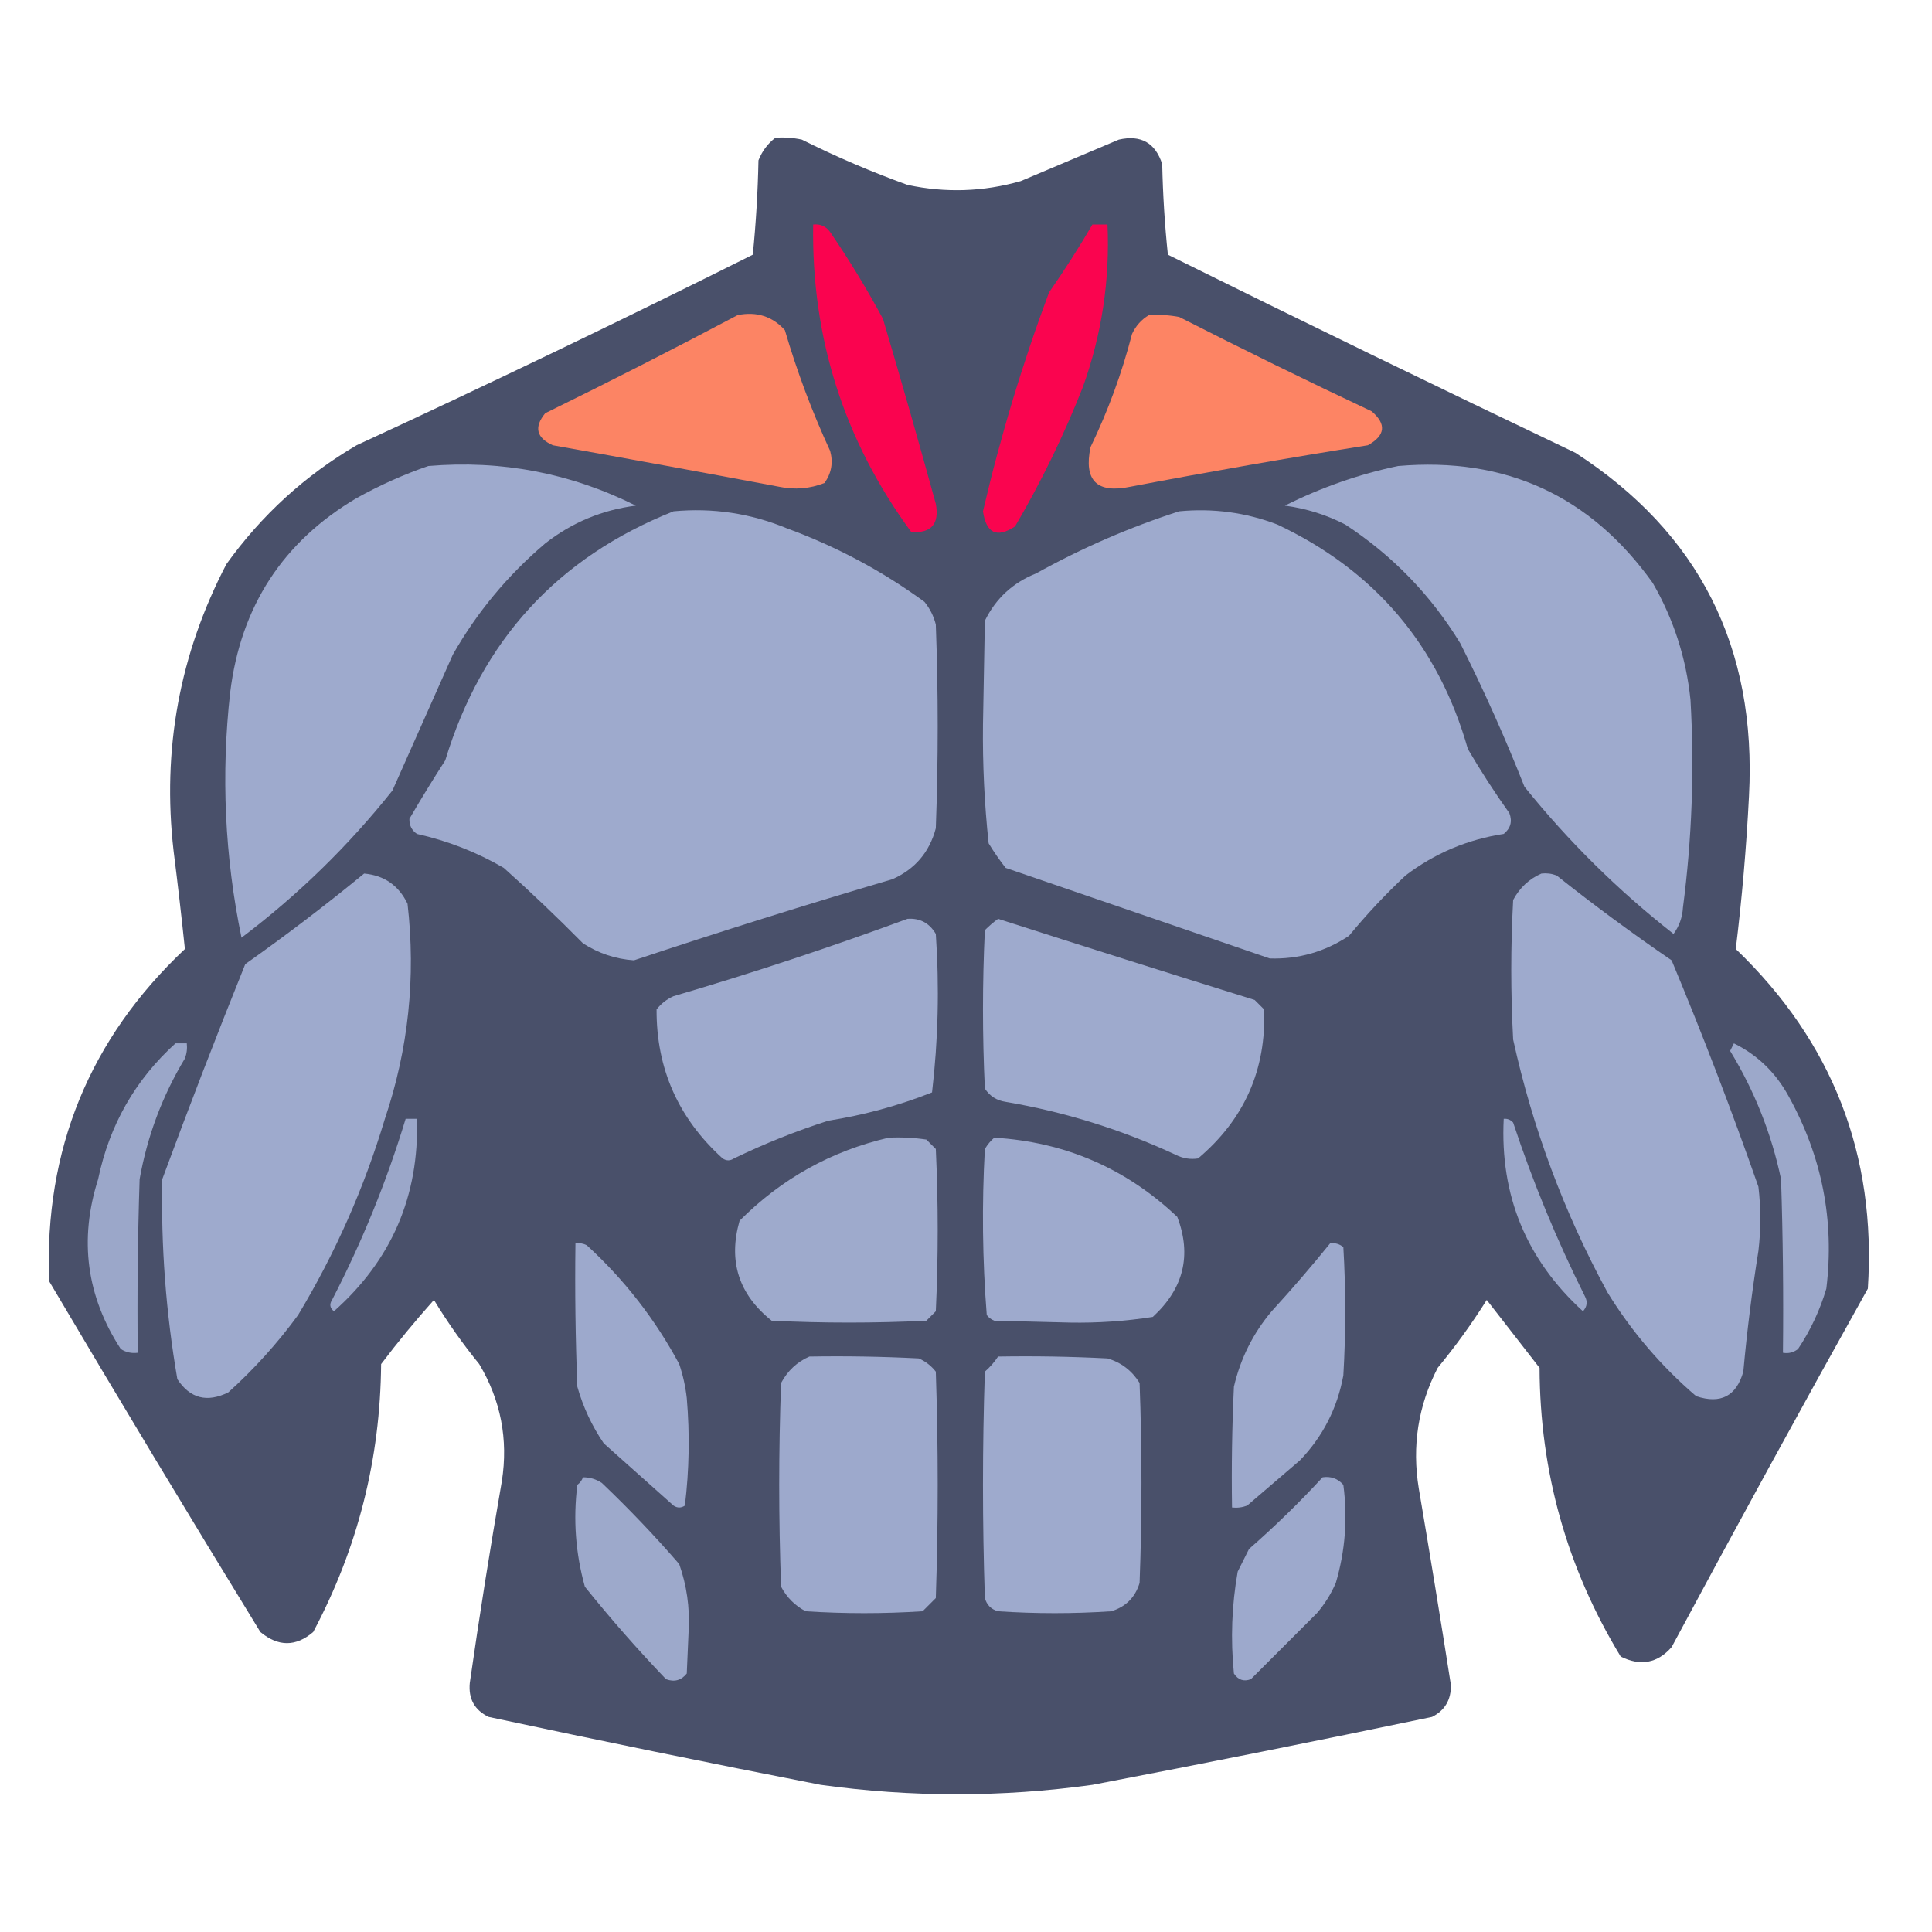 <?xml version="1.0" encoding="UTF-8"?>
<!DOCTYPE svg PUBLIC "-//W3C//DTD SVG 1.1//EN" "http://www.w3.org/Graphics/SVG/1.1/DTD/svg11.dtd">
<svg xmlns="http://www.w3.org/2000/svg" version="1.1" width="512px" height="512px" style="shape-rendering:geometricPrecision; text-rendering:geometricPrecision; image-rendering:optimizeQuality; fill-rule:evenodd; clip-rule:evenodd" xmlns:xlink="http://www.w3.org/1999/xlink">
<g><path style="opacity:0.991" fill="#484f69" d="M 205.5,36.5 C 207.857,36.337 210.19,36.503 212.5,37C 221.601,41.551 230.935,45.551 240.5,49C 250.58,51.162 260.58,50.828 270.5,48C 279.167,44.333 287.833,40.667 296.5,37C 302.347,35.672 306.18,37.839 308,43.5C 308.168,51.521 308.668,59.521 309.5,67.5C 345.409,85.288 381.409,102.788 417.5,120C 450.264,141.191 465.597,171.524 463.5,211C 462.81,224.584 461.644,238.084 460,251.5C 485.636,276.077 497.303,306.077 495,341.5C 477.413,373.006 460.079,404.673 443,436.5C 439.229,440.788 434.729,441.621 429.5,439C 415.26,415.547 408.094,390.047 408,362.5C 403.333,356.5 398.667,350.5 394,344.5C 390.054,350.779 385.721,356.779 381,362.5C 375.816,372.565 374.149,383.232 376,394.5C 378.942,411.816 381.775,429.149 384.5,446.5C 384.586,450.448 382.92,453.281 379.5,455C 349.552,461.256 319.552,467.256 289.5,473C 265.5,476.333 241.5,476.333 217.5,473C 188.114,467.256 158.781,461.256 129.5,455C 125.765,453.2 124.098,450.2 124.5,446C 127.062,428.125 129.896,410.292 133,392.5C 134.719,381.429 132.719,371.096 127,361.5C 122.611,356.111 118.611,350.444 115,344.5C 110.094,349.983 105.428,355.649 101,361.5C 100.792,386.664 94.792,410.331 83,432.5C 78.404,436.432 73.737,436.432 69,432.5C 50.082,401.666 31.415,370.666 13,339.5C 11.728,304.632 23.728,275.299 49,251.5C 48.102,242.871 47.102,234.205 46,225.5C 42.919,198.642 47.586,173.309 60,149.5C 69.3,136.531 80.8,126.031 94.5,118C 129.744,101.712 164.744,84.878 199.5,67.5C 200.332,59.187 200.832,50.853 201,42.5C 201.979,40.032 203.479,38.032 205.5,36.5 Z"/></g>
<g><path style="opacity:1" fill="#fa034f" d="M 215.5,59.5 C 217.39,59.297 218.89,59.963 220,61.5C 225.064,68.903 229.73,76.57 234,84.5C 238.822,100.788 243.489,117.122 248,133.5C 248.989,138.84 246.822,141.34 241.5,141C 223.689,116.734 215.022,89.567 215.5,59.5 Z"/></g>
<g><path style="opacity:1" fill="#fa044f" d="M 289.5,59.5 C 290.833,59.5 292.167,59.5 293.5,59.5C 294.152,74.257 291.985,88.591 287,102.5C 281.949,115.336 275.949,127.67 269,139.5C 264.183,142.677 261.349,141.343 260.5,135.5C 265.095,115.787 270.928,96.454 278,77.5C 282.104,71.613 285.938,65.613 289.5,59.5 Z"/></g>
<g><path style="opacity:1" fill="#fc8464" d="M 195.5,83.5 C 200.535,82.502 204.702,83.835 208,87.5C 211.211,98.466 215.211,109.132 220,119.5C 220.847,122.588 220.347,125.421 218.5,128C 214.625,129.52 210.625,129.854 206.5,129C 186.52,125.241 166.52,121.574 146.5,118C 142.13,116.022 141.464,113.189 144.5,109.5C 161.78,101.028 178.78,92.362 195.5,83.5 Z"/></g>
<g><path style="opacity:1" fill="#fd8464" d="M 304.5,83.5 C 307.187,83.336 309.854,83.503 312.5,84C 329.377,92.605 346.377,100.939 363.5,109C 367.483,112.408 367.15,115.408 362.5,118C 341.446,121.342 320.446,125.009 299.5,129C 290.667,130.833 287.167,127.333 289,118.5C 293.654,108.873 297.32,98.873 300,88.5C 301.025,86.313 302.525,84.646 304.5,83.5 Z"/></g>
<g><path style="opacity:1" fill="#9eaacd" d="M 113.5,123.5 C 132.872,121.86 151.206,125.36 168.5,134C 159.581,135.126 151.581,138.459 144.5,144C 134.545,152.45 126.378,162.283 120,173.5C 114.659,185.534 109.325,197.534 104,209.5C 92.296,224.205 78.963,237.205 64,248.5C 59.553,226.975 58.553,205.308 61,183.5C 63.791,160.721 74.957,143.554 94.5,132C 100.697,128.562 107.031,125.729 113.5,123.5 Z"/></g>
<g><path style="opacity:1" fill="#9eaacd" d="M 370.5,123.5 C 398.997,121.044 421.497,131.377 438,154.5C 443.54,164.119 446.873,174.452 448,185.5C 449.058,203.904 448.391,222.238 446,240.5C 445.849,243.119 445.015,245.453 443.5,247.5C 428.852,236.018 415.685,223.018 404,208.5C 398.923,195.617 393.257,182.95 387,170.5C 379.213,157.713 369.046,147.213 356.5,139C 351.465,136.407 346.132,134.741 340.5,134C 350.124,129.182 360.124,125.682 370.5,123.5 Z"/></g>
<g><path style="opacity:1" fill="#9eaacd" d="M 178.5,135.5 C 188.886,134.531 198.886,136.031 208.5,140C 221.636,144.816 233.803,151.316 245,159.5C 246.439,161.275 247.439,163.275 248,165.5C 248.667,183.5 248.667,201.5 248,219.5C 246.325,225.841 242.492,230.341 236.5,233C 213.523,239.77 190.69,246.937 168,254.5C 163.115,254.154 158.615,252.654 154.5,250C 147.725,243.138 140.725,236.471 133.5,230C 126.314,225.826 118.647,222.826 110.5,221C 109.106,220.044 108.439,218.711 108.5,217C 111.516,211.812 114.683,206.645 118,201.5C 127.645,169.695 147.812,147.695 178.5,135.5 Z"/></g>
<g><path style="opacity:1" fill="#9eaacd" d="M 312.5,135.5 C 321.491,134.644 330.158,135.81 338.5,139C 364.359,151.191 381.192,171.024 389,198.5C 392.418,204.337 396.084,210.004 400,215.5C 400.825,217.701 400.325,219.534 398.5,221C 388.909,222.462 380.242,226.128 372.5,232C 367.133,237.032 362.133,242.365 357.5,248C 351.119,252.239 344.119,254.239 336.5,254C 313.123,245.986 289.789,237.986 266.5,230C 264.877,227.92 263.377,225.754 262,223.5C 260.882,213.056 260.382,202.556 260.5,192C 260.667,182.833 260.833,173.667 261,164.5C 263.892,158.608 268.392,154.441 274.5,152C 286.743,145.208 299.41,139.708 312.5,135.5 Z"/></g>
<g><path style="opacity:1" fill="#9eaacd" d="M 96.5,231.5 C 101.823,231.984 105.656,234.651 108,239.5C 110.237,258.993 108.237,277.993 102,296.5C 96.497,314.835 88.83,332.169 79,348.5C 73.573,355.931 67.407,362.764 60.5,369C 54.866,371.776 50.366,370.609 47,365.5C 43.974,347.943 42.641,330.277 43,312.5C 50.05,293.399 57.383,274.399 65,255.5C 75.838,247.844 86.338,239.844 96.5,231.5 Z"/></g>
<g><path style="opacity:1" fill="#9eaacd" d="M 408.5,231.5 C 409.873,231.343 411.207,231.51 412.5,232C 422.4,239.866 432.566,247.366 443,254.5C 451.263,274.292 458.93,294.292 466,314.5C 466.667,320.167 466.667,325.833 466,331.5C 464.307,342.121 462.974,352.787 462,363.5C 460.154,369.995 455.988,372.162 449.5,370C 440.227,362.06 432.393,352.894 426,342.5C 414.508,321.36 406.175,299.027 401,275.5C 400.333,263.167 400.333,250.833 401,238.5C 402.742,235.254 405.242,232.921 408.5,231.5 Z"/></g>
<g><path style="opacity:1" fill="#9eaacd" d="M 240.5,243.5 C 243.785,243.269 246.285,244.603 248,247.5C 248.964,261.594 248.631,275.594 247,289.5C 238.141,293.007 228.974,295.507 219.5,297C 210.928,299.746 202.594,303.079 194.5,307C 193.5,307.667 192.5,307.667 191.5,307C 179.753,296.348 173.92,283.182 174,267.5C 175.214,265.951 176.714,264.785 178.5,264C 199.495,257.835 220.161,251.001 240.5,243.5 Z"/></g>
<g><path style="opacity:1" fill="#9eaacd" d="M 264.5,243.5 C 287.105,250.757 309.772,257.923 332.5,265C 333.333,265.833 334.167,266.667 335,267.5C 335.6,283.47 329.767,296.637 317.5,307C 315.447,307.325 313.447,306.991 311.5,306C 297.14,299.326 282.14,294.659 266.5,292C 264.152,291.654 262.319,290.487 261,288.5C 260.333,274.5 260.333,260.5 261,246.5C 262.145,245.364 263.312,244.364 264.5,243.5 Z"/></g>
<g><path style="opacity:1" fill="#9ba7c9" d="M 46.5,276.5 C 47.5,276.5 48.5,276.5 49.5,276.5C 49.657,277.873 49.49,279.207 49,280.5C 43.03,290.407 39.03,301.074 37,312.5C 36.5,327.83 36.333,343.163 36.5,358.5C 34.856,358.714 33.356,358.38 32,357.5C 22.908,343.524 20.908,328.524 26,312.5C 28.986,298.182 35.819,286.182 46.5,276.5 Z"/></g>
<g><path style="opacity:1" fill="#9ca8ca" d="M 459.5,276.5 C 465.731,279.561 470.564,284.228 474,290.5C 482.863,306.479 486.196,323.479 484,341.5C 482.303,347.226 479.803,352.559 476.5,357.5C 475.311,358.429 473.978,358.762 472.5,358.5C 472.667,343.163 472.5,327.83 472,312.5C 469.441,300.384 464.941,289.051 458.5,278.5C 458.863,277.817 459.196,277.15 459.5,276.5 Z"/></g>
<g><path style="opacity:1" fill="#9ba7c9" d="M 107.5,296.5 C 108.5,296.5 109.5,296.5 110.5,296.5C 111.106,316.951 103.773,333.951 88.5,347.5C 87.417,346.635 87.251,345.635 88,344.5C 95.976,329.066 102.476,313.066 107.5,296.5 Z"/></g>
<g><path style="opacity:1" fill="#9ba7c9" d="M 398.5,296.5 C 399.496,296.414 400.329,296.748 401,297.5C 406.229,313.29 412.562,328.624 420,343.5C 420.781,344.944 420.614,346.277 419.5,347.5C 404.492,333.811 397.492,316.811 398.5,296.5 Z"/></g>
<g><path style="opacity:1" fill="#9eaacc" d="M 235.5,301.5 C 238.85,301.335 242.183,301.502 245.5,302C 246.333,302.833 247.167,303.667 248,304.5C 248.667,318.833 248.667,333.167 248,347.5C 247.167,348.333 246.333,349.167 245.5,350C 231.833,350.667 218.167,350.667 204.5,350C 195.766,343.038 192.933,334.205 196,323.5C 207.093,312.372 220.259,305.039 235.5,301.5 Z"/></g>
<g><path style="opacity:1" fill="#9eaacd" d="M 263.5,301.5 C 282.257,302.631 298.424,309.631 312,322.5C 315.85,332.649 313.684,341.483 305.5,349C 298.267,350.133 290.934,350.633 283.5,350.5C 276.833,350.333 270.167,350.167 263.5,350C 262.692,349.692 262.025,349.192 261.5,348.5C 260.35,333.878 260.184,319.212 261,304.5C 261.698,303.309 262.531,302.309 263.5,301.5 Z"/></g>
<g><path style="opacity:1" fill="#9da9cc" d="M 152.5,329.5 C 153.552,329.351 154.552,329.517 155.5,330C 165.479,339.143 173.646,349.643 180,361.5C 180.988,364.424 181.654,367.424 182,370.5C 182.818,380.078 182.651,389.578 181.5,399C 180.5,399.667 179.5,399.667 178.5,399C 172.333,393.5 166.167,388 160,382.5C 156.858,377.882 154.524,372.882 153,367.5C 152.5,354.838 152.333,342.171 152.5,329.5 Z"/></g>
<g><path style="opacity:1" fill="#9da9cc" d="M 352.5,329.5 C 353.822,329.33 354.989,329.663 356,330.5C 356.667,341.833 356.667,353.167 356,364.5C 354.409,373.183 350.576,380.683 344.5,387C 339.833,391 335.167,395 330.5,399C 329.207,399.49 327.873,399.657 326.5,399.5C 326.333,388.828 326.5,378.161 327,367.5C 328.747,360.007 332.08,353.34 337,347.5C 342.376,341.628 347.543,335.628 352.5,329.5 Z"/></g>
<g><path style="opacity:1" fill="#9da9cc" d="M 214.5,359.5 C 224.172,359.334 233.839,359.5 243.5,360C 245.286,360.785 246.786,361.951 248,363.5C 248.667,383.5 248.667,403.5 248,423.5C 246.833,424.667 245.667,425.833 244.5,427C 234.167,427.667 223.833,427.667 213.5,427C 210.667,425.5 208.5,423.333 207,420.5C 206.333,402.5 206.333,384.5 207,366.5C 208.742,363.254 211.242,360.921 214.5,359.5 Z"/></g>
<g><path style="opacity:1" fill="#9eaacd" d="M 264.5,359.5 C 274.172,359.334 283.839,359.5 293.5,360C 297.146,361.076 299.98,363.243 302,366.5C 302.667,384.167 302.667,401.833 302,419.5C 300.833,423.333 298.333,425.833 294.5,427C 284.5,427.667 274.5,427.667 264.5,427C 262.667,426.5 261.5,425.333 261,423.5C 260.333,403.5 260.333,383.5 261,363.5C 262.376,362.295 263.542,360.962 264.5,359.5 Z"/></g>
<g><path style="opacity:1" fill="#9da9cb" d="M 154.5,391.5 C 156.308,391.491 157.975,391.991 159.5,393C 166.754,399.917 173.587,407.083 180,414.5C 181.987,420.144 182.82,425.978 182.5,432C 182.333,435.833 182.167,439.667 182,443.5C 180.534,445.325 178.701,445.825 176.5,445C 168.961,437.13 161.794,428.963 155,420.5C 152.531,411.673 151.864,402.673 153,393.5C 153.717,392.956 154.217,392.289 154.5,391.5 Z"/></g>
<g><path style="opacity:1" fill="#9da9cc" d="M 350.5,391.5 C 352.722,391.178 354.556,391.845 356,393.5C 357.167,402.369 356.5,411.035 354,419.5C 352.729,422.433 351.062,425.099 349,427.5C 343.113,433.387 337.279,439.221 331.5,445C 329.633,445.711 328.133,445.211 327,443.5C 326.087,434.424 326.42,425.424 328,416.5C 329,414.5 330,412.5 331,410.5C 337.864,404.495 344.364,398.162 350.5,391.5 Z"/></g>
</svg>
